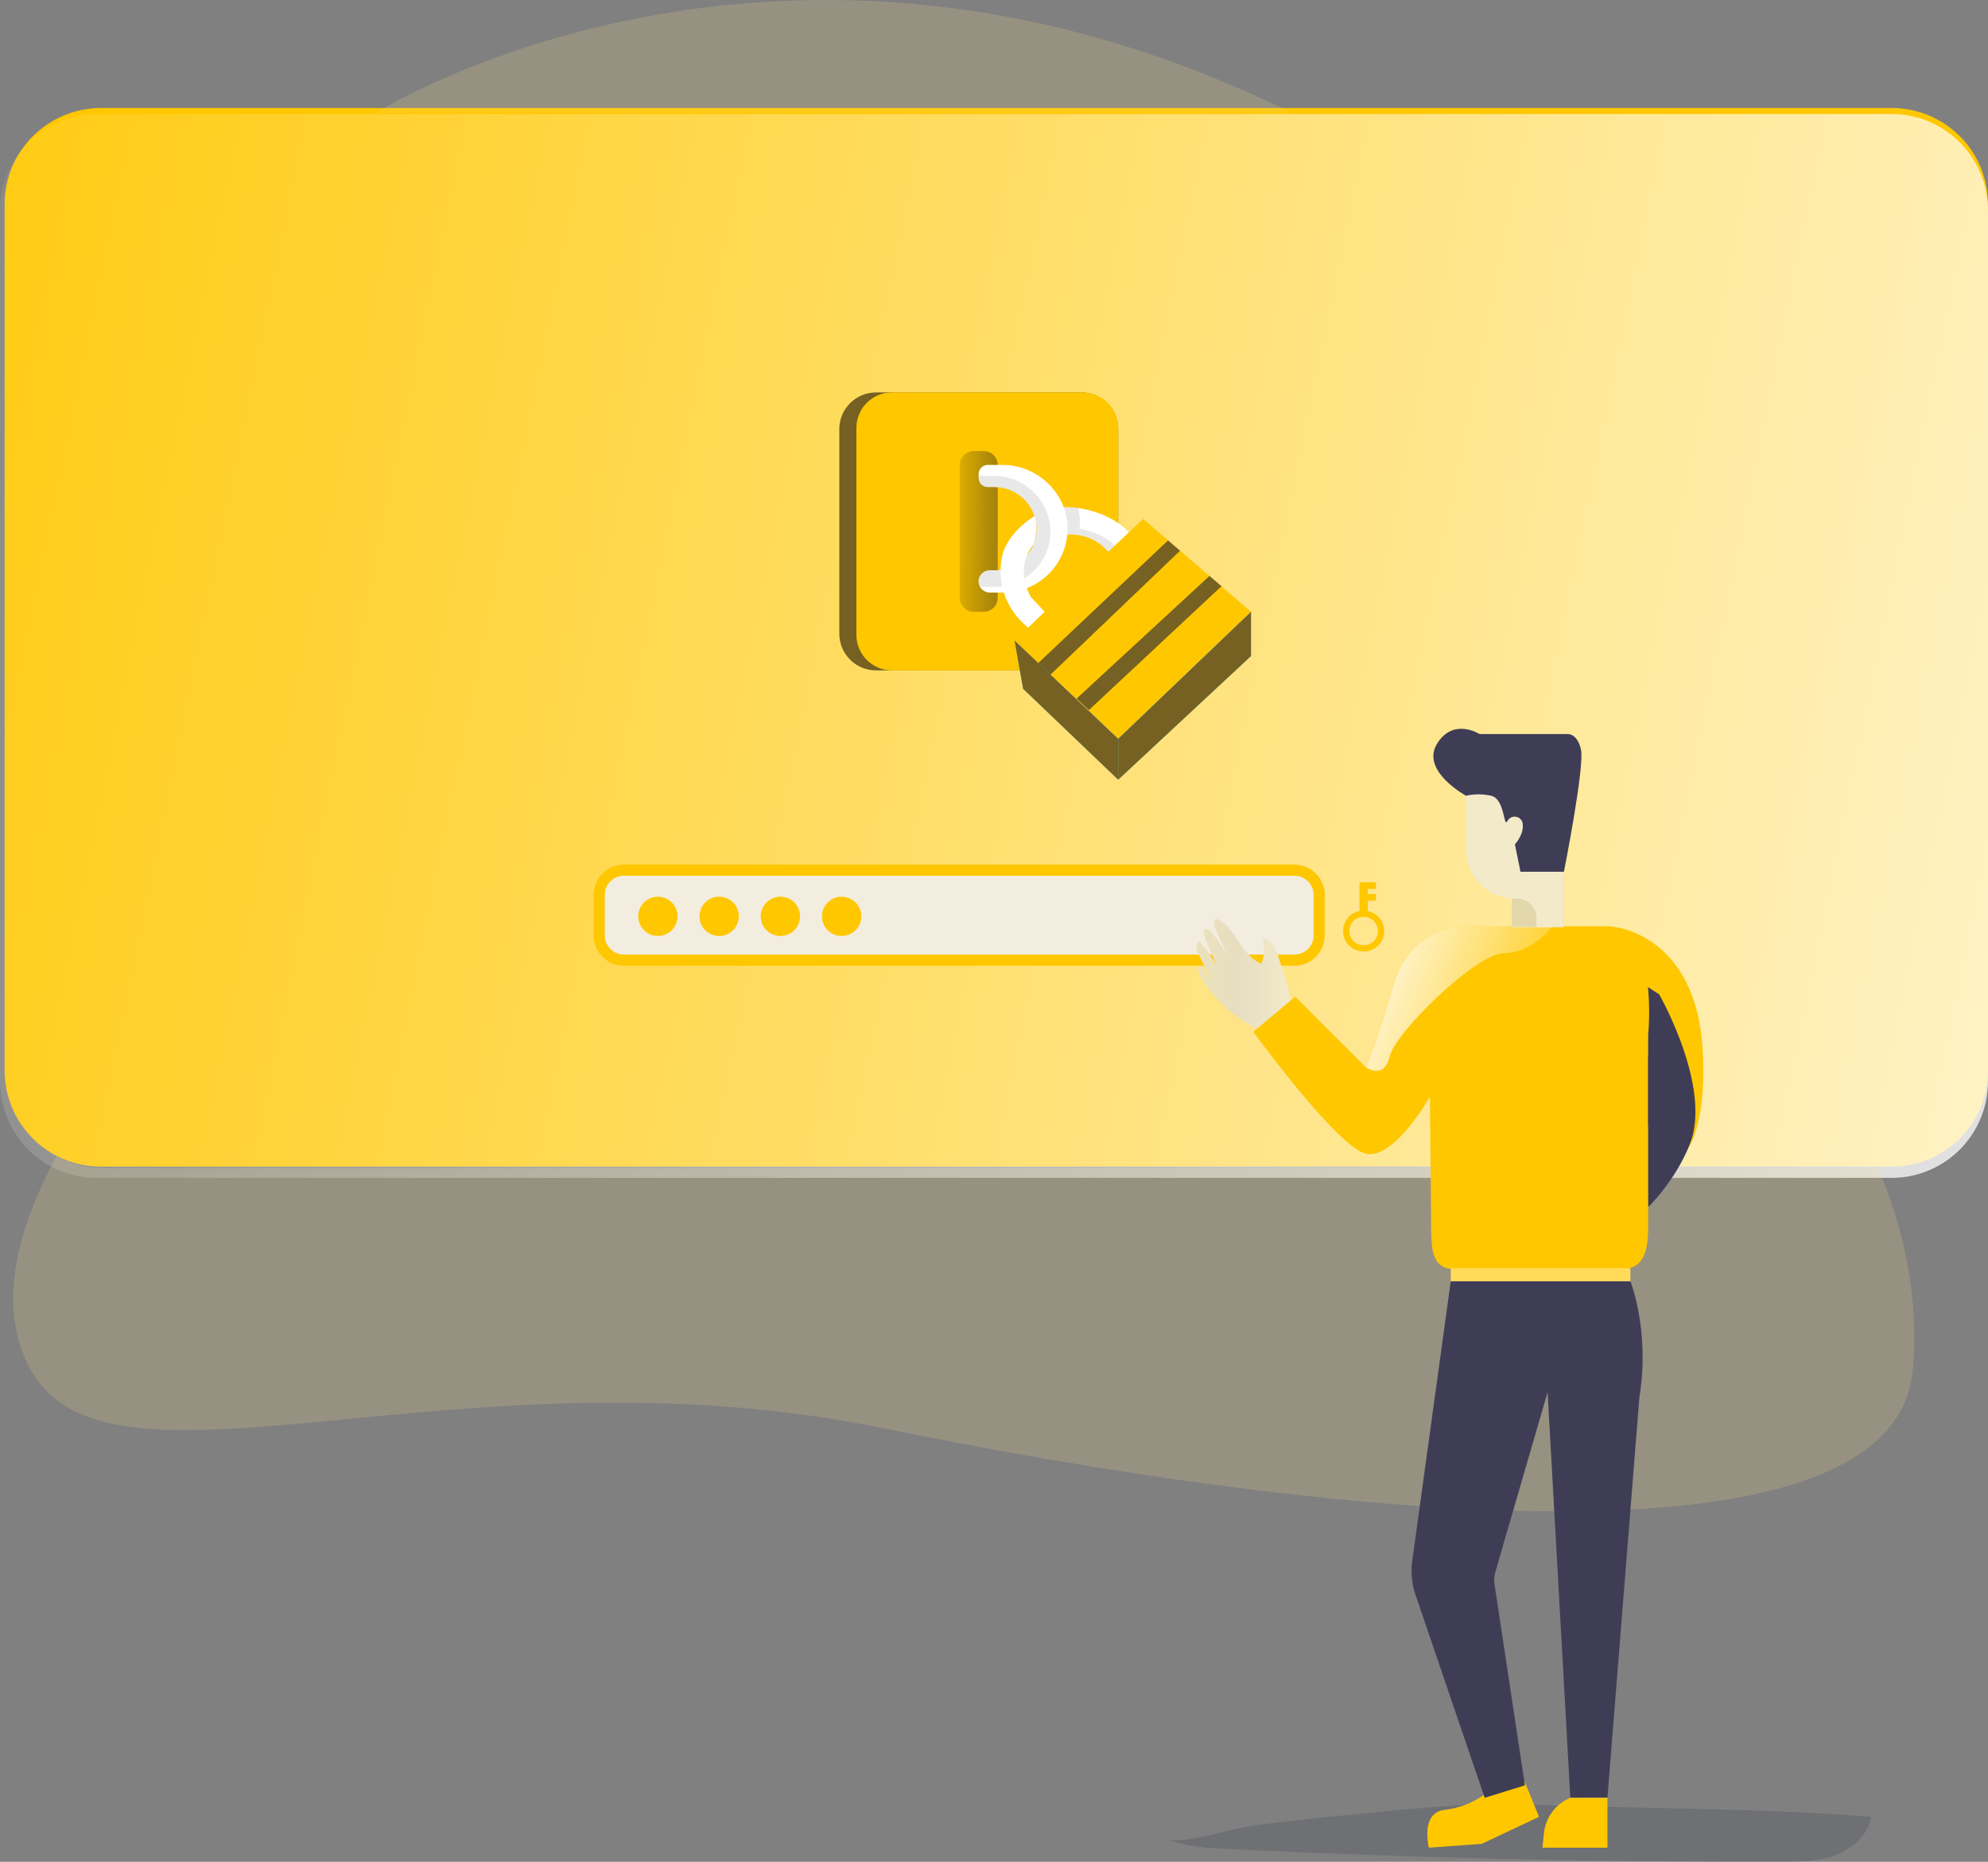 <svg width="157" height="147" viewBox="0 0 157 147" fill="none" xmlns="http://www.w3.org/2000/svg">
<rect x="0" y="0" width="157" height="147" fill="#808080" stroke="none"/>
<g clip-path="url(#clip0)">
<path opacity="0.18" d="M92.001 145.163C93.595 145.818 95.356 145.914 97.076 145.995C111.59 146.693 126.114 147.027 140.648 146.997C142.101 146.997 143.586 146.983 144.947 146.48C146.309 145.978 147.542 144.875 147.781 143.447C138.681 142.743 129.516 142.812 120.448 142.477C115.694 142.302 110.757 142.895 106.028 143.346C103.631 143.576 101.239 143.845 98.85 144.153C97.348 144.35 93.338 145.712 92.001 145.163Z" fill="#1D2741"/>
<path d="M120.424 140.709L121.543 143.449L117.021 145.582L112.845 145.884C112.845 145.884 112.131 143.144 114.081 142.9C115.221 142.77 116.308 142.352 117.239 141.684L120.424 140.709Z" fill="#FFC700"/>
<path d="M124.014 141.948C123.447 142.181 122.954 142.563 122.588 143.052C122.221 143.542 121.995 144.122 121.933 144.73L121.812 145.885H126.946V141.945L124.014 141.948Z" fill="#FFC700"/>
<path d="M157 16.111V84.531C157 86.266 156.404 87.949 155.31 89.299C154.216 90.648 152.691 91.583 150.988 91.948C150.464 92.058 149.93 92.113 149.395 92.113H7.976C6.977 92.113 5.987 91.918 5.064 91.537C4.14 91.156 3.301 90.598 2.594 89.894C1.887 89.19 1.327 88.354 0.944 87.433C0.562 86.513 0.365 85.527 0.366 84.531V16.111C0.368 14.1 1.17 12.172 2.597 10.751C4.024 9.329 5.958 8.529 7.976 8.527H149.395C151.242 8.527 153.027 9.198 154.415 10.414C155.802 11.63 156.699 13.307 156.936 15.133C156.98 15.457 157.001 15.784 157 16.111Z" fill="#FFC700"/>
<path d="M157 16.622V85.381C157 87.124 156.402 88.816 155.306 90.172C154.209 91.528 152.68 92.468 150.974 92.834C150.449 92.945 149.914 93 149.377 93H7.628C6.626 93.001 5.634 92.804 4.709 92.421C3.783 92.039 2.942 91.478 2.234 90.77C1.525 90.062 0.963 89.222 0.58 88.298C0.197 87.373 -0 86.382 4.02877e-07 85.381V16.622C0.002 14.601 0.806 12.663 2.236 11.235C3.667 9.806 5.606 9.002 7.628 9H149.377C151.229 9 153.018 9.674 154.409 10.896C155.8 12.118 156.698 13.804 156.936 15.639C156.98 15.965 157.001 16.293 157 16.622Z" fill="url(#paint0_linear)"/>
<path d="M102.22 68.701H49.279C48.198 68.701 47.322 69.574 47.322 70.651V73.86C47.322 74.937 48.198 75.81 49.279 75.81H102.22C103.301 75.81 104.177 74.937 104.177 73.86V70.651C104.177 69.574 103.301 68.701 102.22 68.701Z" fill="#F3EDDF" stroke="#FFC700" stroke-width="0.88" stroke-miterlimit="10"/>
<path d="M51.958 73.899C52.816 73.899 53.512 73.205 53.512 72.35C53.512 71.495 52.816 70.801 51.958 70.801C51.099 70.801 50.403 71.495 50.403 72.35C50.403 73.205 51.099 73.899 51.958 73.899Z" fill="#FFC700"/>
<path d="M56.793 73.899C57.652 73.899 58.348 73.205 58.348 72.35C58.348 71.495 57.652 70.801 56.793 70.801C55.935 70.801 55.239 71.495 55.239 72.35C55.239 73.205 55.935 73.899 56.793 73.899Z" fill="#FFC700"/>
<path d="M61.631 73.899C62.49 73.899 63.185 73.205 63.185 72.35C63.185 71.495 62.49 70.801 61.631 70.801C60.773 70.801 60.077 71.495 60.077 72.35C60.077 73.205 60.773 73.899 61.631 73.899Z" fill="#FFC700"/>
<path d="M66.467 73.899C67.325 73.899 68.021 73.205 68.021 72.35C68.021 71.495 67.325 70.801 66.467 70.801C65.608 70.801 64.913 71.495 64.913 72.35C64.913 73.205 65.608 73.899 66.467 73.899Z" fill="#FFC700"/>
<path d="M108.015 71.927V71.109H108.662V70.582H108.015V70.188H108.662V69.661H107.365V71.927C106.971 72.007 106.621 72.23 106.382 72.553C106.144 72.876 106.034 73.275 106.075 73.674C106.115 74.073 106.303 74.443 106.601 74.712C106.9 74.98 107.288 75.129 107.69 75.129C108.092 75.129 108.48 74.98 108.778 74.712C109.077 74.443 109.265 74.073 109.305 73.674C109.345 73.275 109.236 72.876 108.997 72.553C108.759 72.23 108.409 72.007 108.015 71.927ZM107.691 74.635C107.468 74.635 107.249 74.57 107.063 74.447C106.877 74.323 106.732 74.148 106.646 73.942C106.56 73.737 106.537 73.51 106.581 73.292C106.624 73.073 106.731 72.873 106.889 72.715C107.047 72.557 107.248 72.45 107.467 72.406C107.686 72.363 107.914 72.385 108.12 72.47C108.327 72.555 108.503 72.699 108.627 72.884C108.751 73.069 108.818 73.287 108.818 73.51C108.818 73.808 108.699 74.094 108.488 74.305C108.277 74.517 107.99 74.636 107.691 74.638V74.635Z" fill="#FFC700"/>
<path d="M85.404 30.983H69.19C67.585 30.983 66.284 32.28 66.284 33.879V50.036C66.284 51.636 67.585 52.932 69.19 52.932H85.404C87.009 52.932 88.31 51.636 88.31 50.036V33.879C88.31 32.28 87.009 30.983 85.404 30.983Z" fill="#766123"/>
<path d="M85.492 30.983H70.447C68.893 30.983 67.633 32.239 67.633 33.788V50.128C67.633 51.677 68.893 52.932 70.447 52.932H85.492C87.047 52.932 88.307 51.677 88.307 50.128V33.788C88.307 32.239 87.047 30.983 85.492 30.983Z" fill="#FFC700"/>
<path d="M89.16 42.029L88.023 43.105L87.529 43.568C87.139 43.105 86.645 42.74 86.087 42.505C85.528 42.269 84.922 42.168 84.317 42.212C84.052 42.243 83.784 42.2 83.543 42.086C82.725 41.623 84.008 40.045 84.008 40.045C84.29 40.039 84.572 40.051 84.853 40.082C84.877 40.079 84.902 40.079 84.927 40.082L85.152 40.109C86.224 40.261 87.971 40.771 89.16 42.029Z" fill="white"/>
<path opacity="0.39" d="M87.979 43.004L88.023 43.105L87.529 43.568C87.139 43.105 86.645 42.74 86.087 42.505C85.528 42.269 84.922 42.168 84.317 42.212C84.052 42.243 83.784 42.2 83.543 42.086L84.008 40.045C84.008 40.045 84.465 40.045 84.853 40.082C84.878 40.079 84.903 40.079 84.927 40.082C85.003 40.086 85.078 40.095 85.152 40.109C85.152 40.109 85.421 41.256 85.221 41.739C85.221 41.746 87.116 42.061 87.979 43.004Z" fill="#C4C4C4"/>
<path d="M77.68 35.61H76.914C76.298 35.61 75.799 36.107 75.799 36.72V47.195C75.799 47.808 76.298 48.306 76.914 48.306H77.68C78.295 48.306 78.794 47.808 78.794 47.195V36.72C78.794 36.107 78.295 35.61 77.68 35.61Z" fill="url(#paint1_linear)"/>
<path d="M84.312 41.785C84.299 43.114 83.761 44.385 82.814 45.321C81.867 46.257 80.588 46.782 79.254 46.784H78.164C78 46.784 77.838 46.737 77.699 46.65C77.56 46.563 77.448 46.439 77.376 46.291C77.309 46.158 77.278 46.01 77.285 45.861C77.292 45.712 77.338 45.567 77.416 45.441C77.495 45.314 77.606 45.21 77.736 45.138C77.867 45.065 78.014 45.028 78.164 45.028H78.569C79.009 45.028 79.443 44.941 79.848 44.771C80.253 44.602 80.62 44.353 80.927 44.04C81.235 43.727 81.476 43.357 81.638 42.95C81.799 42.542 81.877 42.107 81.868 41.67C81.838 40.802 81.47 39.98 80.841 39.379C80.213 38.778 79.374 38.445 78.503 38.451H78.008C77.817 38.451 77.633 38.376 77.498 38.241C77.363 38.106 77.287 37.923 77.287 37.732V37.427C77.287 37.236 77.363 37.053 77.498 36.919C77.633 36.784 77.817 36.708 78.008 36.708H79.167C81.967 36.706 84.331 38.991 84.312 41.785Z" fill="white"/>
<path opacity="0.39" d="M82.963 41.987C82.953 43.143 82.486 44.248 81.662 45.063C80.839 45.877 79.727 46.334 78.567 46.336H77.618C77.534 46.336 77.451 46.322 77.371 46.296C77.304 46.163 77.273 46.015 77.28 45.866C77.287 45.717 77.333 45.572 77.412 45.446C77.491 45.319 77.601 45.215 77.732 45.142C77.862 45.07 78.01 45.033 78.159 45.033H78.564C79.004 45.033 79.439 44.946 79.844 44.776C80.249 44.607 80.615 44.358 80.923 44.045C81.23 43.732 81.471 43.361 81.633 42.954C81.794 42.547 81.873 42.112 81.863 41.675C81.833 40.807 81.465 39.985 80.837 39.384C80.208 38.783 79.369 38.45 78.498 38.456H78.004C77.812 38.456 77.629 38.38 77.493 38.246C77.358 38.111 77.282 37.928 77.282 37.737V37.602C77.346 37.581 77.412 37.57 77.48 37.57H78.485C79.666 37.567 80.799 38.03 81.638 38.858C82.477 39.686 82.953 40.811 82.963 41.987Z" fill="#C4C4C4"/>
<path d="M81.71 40.744C81.71 40.744 82.041 41.628 81.628 42.977C81.628 42.977 80.064 44.58 81.399 47.128L82.501 48.303L81.218 49.561C80.421 48.946 79.803 48.13 79.426 47.198C79.05 46.266 78.929 45.251 79.076 44.257C79.36 42.086 81.71 40.744 81.71 40.744Z" fill="white"/>
<path d="M80.123 50.576L90.278 40.973L98.798 48.303L88.307 58.332L80.123 50.576Z" fill="#FFC700"/>
<path d="M80.123 50.576L80.798 54.383L88.307 61.563V58.332L80.123 50.576Z" fill="#68E1FD"/>
<path d="M98.798 48.303V51.797L88.307 61.563V58.332L98.798 48.303Z" fill="#68E1FD"/>
<path d="M80.123 50.576L80.798 54.383L88.307 61.563V58.332L80.123 50.576Z" fill="#766122"/>
<path d="M98.798 48.303V51.797L88.307 61.563V58.332L98.798 48.303Z" fill="#766122"/>
<path d="M81.996 52.352L92.248 42.667L93.194 43.482L82.962 53.267L81.996 52.352Z" fill="url(#paint2_linear)"/>
<path d="M85.023 55.156L95.519 45.472L96.466 46.284L85.989 56.069L85.023 55.156Z" fill="url(#paint3_linear)"/>
<path opacity="0.21" d="M114.303 64.69C114.2 66.211 114.283 67.739 114.55 69.24C114.718 70.169 114.943 71.191 114.464 72.008C114.217 72.451 113.772 72.762 113.374 73.089C110.849 75.157 109.389 78.228 107.232 80.675C107.089 80.877 106.881 81.024 106.644 81.092C106.399 81.108 106.156 81.039 105.957 80.897C104.643 80.142 103.539 79.072 102.745 77.785C102.357 77.154 102.003 76.435 101.336 76.113C100.101 75.507 98.603 76.795 98.468 78.166C98.332 79.538 99.07 80.828 99.784 82.008L103.088 87.469C104.094 89.133 105.154 90.855 106.794 91.901C107.93 92.591 109.205 93.02 110.528 93.157C112.401 93.403 114.301 93.28 116.186 93.135C119.634 92.869 123.073 92.527 126.502 92.11C127.678 91.968 129.015 91.712 129.611 90.695C130.011 90.01 129.956 89.165 129.887 88.378C129.645 85.523 129.398 82.669 129.146 79.816C129.01 78.198 128.807 76.44 127.663 75.288C126.979 74.603 126.02 74.214 125.412 73.458C124.978 72.852 124.698 72.15 124.597 71.412C124.011 68.334 124.572 65.028 123.362 62.129C123.115 61.543 122.783 60.962 122.237 60.635C121.736 60.376 121.172 60.262 120.609 60.307C117.903 60.383 114.501 61.669 114.303 64.69Z" fill="url(#paint4_linear)"/>
<path opacity="0.18" d="M151.062 108.15C149.597 124.974 103.147 119.584 69.743 112.764C36.339 105.943 8.779 119.584 2.424 108.15C-0.39 103.087 1.49 96.764 4.462 91.288C5.595 91.917 6.872 92.245 8.169 92.24H148.327C150.257 96.769 151.584 102.186 151.062 108.15Z" fill="#FFDF8E"/>
<path d="M114.572 101.159L111.531 123.236C111.403 124.166 111.5 125.112 111.815 125.996L117.251 141.947L120.428 140.962L118.031 125.093C117.98 124.764 118.002 124.428 118.096 124.108L122.22 109.915L124.013 141.925H126.946L129.469 110.336C130.324 105.057 128.758 101.159 128.758 101.159H114.572Z" fill="#3F3D56"/>
<path d="M130.162 95.314L127.152 75.995L126.732 73.641C126.732 73.641 132.351 76.842 133.962 82.441C136.069 89.791 130.162 95.314 130.162 95.314Z" fill="#68E1FD"/>
<path d="M130.162 95.314L127.152 75.995L126.732 73.641C126.732 73.641 132.351 76.842 133.962 82.441C136.069 89.791 130.162 95.314 130.162 95.314Z" fill="url(#paint5_linear)"/>
<path d="M133.25 90.817C135.531 86.324 131.026 78.506 131.026 78.506L127.147 75.997L127.584 73.207C127.584 73.207 133.841 73.845 134.451 82.647C134.653 85.482 134.441 88.983 133.25 90.817Z" fill="#FFC700"/>
<path d="M101.017 75.733C100.807 75.024 100.441 74.18 99.7 74.116C99.901 74.762 99.871 75.458 99.616 76.085C98 75.49 97.624 73.131 96.011 72.52C95.764 72.781 95.902 73.207 96.055 73.532C96.337 74.138 96.62 74.743 96.905 75.349C96.526 74.755 96.124 74.18 95.697 73.626C95.571 73.456 95.354 73.271 95.176 73.379C94.998 73.488 95.062 73.717 95.126 73.894C95.408 74.682 95.729 75.458 96.082 76.216C95.686 75.552 95.232 74.925 94.726 74.34C94.395 74.421 94.464 74.909 94.607 75.216L95.667 77.467L94.817 76.236C94.543 76.263 94.585 76.681 94.719 76.923C95.858 78.951 97.639 80.546 99.784 81.461C100.219 81.645 100.723 81.798 101.15 81.599C102.989 80.764 101.373 76.95 101.017 75.733Z" fill="url(#paint6_linear)"/>
<path d="M130.162 81.709V96.857C130.162 98.714 129.858 100.223 127.992 100.223H114.966C113.108 100.223 113.036 98.729 113.024 96.88L112.927 86.585C112.927 86.585 110.115 91.576 107.872 91.091C105.628 90.606 98.977 81.468 98.977 81.468L102.288 78.695L107.867 84.27C107.867 84.27 108.764 82.239 110.068 77.691C111.373 73.143 115.613 73.131 115.613 73.131H126.94C131.029 73.131 130.162 81.709 130.162 81.709Z" fill="#FFC700"/>
<path d="M130.161 83.415C130.161 83.415 132.118 86.156 130.161 88.897V83.415Z" fill="#3F3D56"/>
<path d="M128.758 100.127H114.572V101.159H128.758V100.127Z" fill="url(#paint7_linear)"/>
<path d="M123.497 62.828H119.403V73.202H123.497V62.828Z" fill="url(#paint8_linear)"/>
<path d="M123.5 61.691V73.204H121.34V72.503C121.34 72.298 121.3 72.096 121.221 71.907C121.143 71.719 121.028 71.547 120.883 71.403C120.738 71.259 120.566 71.144 120.376 71.067C120.187 70.989 119.984 70.949 119.779 70.949H119.655C118.626 70.949 117.64 70.542 116.912 69.817C116.185 69.092 115.776 68.108 115.776 67.083V61.691H123.5Z" fill="url(#paint9_linear)"/>
<path d="M115.776 62.828C115.776 62.828 112.193 60.881 113.475 58.748C114.758 56.616 116.848 57.958 116.848 57.958H123.754C123.754 57.958 124.548 57.835 124.854 59.174C125.16 60.514 123.51 68.829 123.51 68.829H120.078L119.638 66.667C119.638 66.667 120.322 65.928 120.261 65.143C120.266 64.996 120.221 64.852 120.132 64.734C120.044 64.616 119.917 64.532 119.774 64.497C119.631 64.461 119.479 64.476 119.346 64.539C119.212 64.601 119.104 64.708 119.04 64.84C118.731 65.387 118.855 63.072 117.755 62.828C117.104 62.681 116.427 62.681 115.776 62.828Z" fill="#3F3D56"/>
<path d="M122.583 73.182C122.583 73.182 120.994 75.256 118.793 75.256C116.591 75.256 110.177 81.527 109.747 83.416C109.317 85.304 107.872 84.27 107.872 84.27C107.872 84.27 108.769 82.239 110.073 77.691C111.378 73.143 115.613 73.131 115.613 73.131H121.37L122.583 73.182Z" fill="url(#paint10_linear)"/>
<path opacity="0.18" d="M29.683 8.911C29.683 8.911 61.399 -11.14 102.016 8.911H29.683Z" fill="#FFDF8E"/>
</g>
<defs>
<linearGradient id="paint0_linear" x1="-22.753" y1="30.353" x2="216.128" y2="79.152" gradientUnits="userSpaceOnUse">
<stop stop-color="white" stop-opacity="0"/>
<stop offset="1" stop-color="white"/>
</linearGradient>
<linearGradient id="paint1_linear" x1="74.112" y1="41.945" x2="99.456" y2="42.027" gradientUnits="userSpaceOnUse">
<stop stop-opacity="0"/>
<stop offset="0.02" stop-color="#030304" stop-opacity="0.04"/>
<stop offset="0.18" stop-color="#181821" stop-opacity="0.39"/>
<stop offset="0.35" stop-color="#292839" stop-opacity="0.66"/>
<stop offset="0.53" stop-color="#363449" stop-opacity="0.85"/>
<stop offset="0.73" stop-color="#3D3B53" stop-opacity="0.96"/>
<stop offset="0.99" stop-color="#3F3D56"/>
</linearGradient>
<linearGradient id="paint2_linear" x1="4243.53" y1="1847.15" x2="2922.42" y2="3834.64" gradientUnits="userSpaceOnUse">
<stop stop-opacity="0"/>
<stop offset="0.02" stop-color="#030304" stop-opacity="0.04"/>
<stop offset="0.18" stop-color="#181821" stop-opacity="0.39"/>
<stop offset="0.35" stop-color="#292839" stop-opacity="0.66"/>
<stop offset="0.53" stop-color="#363449" stop-opacity="0.85"/>
<stop offset="0.73" stop-color="#3D3B53" stop-opacity="0.96"/>
<stop offset="0.99" stop-color="#3F3D56"/>
</linearGradient>
<linearGradient id="paint3_linear" x1="4496.41" y1="1952.86" x2="3187.01" y2="3966.36" gradientUnits="userSpaceOnUse">
<stop stop-opacity="0"/>
<stop offset="0.02" stop-color="#030304" stop-opacity="0.04"/>
<stop offset="0.18" stop-color="#181821" stop-opacity="0.39"/>
<stop offset="0.35" stop-color="#292839" stop-opacity="0.66"/>
<stop offset="0.53" stop-color="#363449" stop-opacity="0.85"/>
<stop offset="0.73" stop-color="#3D3B53" stop-opacity="0.96"/>
<stop offset="0.99" stop-color="#3F3D56"/>
</linearGradient>
<linearGradient id="paint4_linear" x1="16478.6" y1="9098.95" x2="24717.6" y2="16499.9" gradientUnits="userSpaceOnUse">
<stop stop-opacity="0"/>
<stop offset="0.02" stop-color="#030304" stop-opacity="0.04"/>
<stop offset="0.18" stop-color="#181821" stop-opacity="0.39"/>
<stop offset="0.35" stop-color="#292839" stop-opacity="0.66"/>
<stop offset="0.53" stop-color="#363449" stop-opacity="0.85"/>
<stop offset="0.73" stop-color="#3D3B53" stop-opacity="0.96"/>
<stop offset="0.99" stop-color="#3F3D56"/>
</linearGradient>
<linearGradient id="paint5_linear" x1="5070.48" y1="7327.26" x2="3304.28" y2="7512.17" gradientUnits="userSpaceOnUse">
<stop stop-opacity="0"/>
<stop offset="0.02" stop-color="#030304" stop-opacity="0.04"/>
<stop offset="0.18" stop-color="#181821" stop-opacity="0.39"/>
<stop offset="0.35" stop-color="#292839" stop-opacity="0.66"/>
<stop offset="0.53" stop-color="#363449" stop-opacity="0.85"/>
<stop offset="0.73" stop-color="#3D3B53" stop-opacity="0.96"/>
<stop offset="0.99" stop-color="#3F3D56"/>
</linearGradient>
<linearGradient id="paint6_linear" x1="94.489" y1="77.112" x2="102.015" y2="77.112" gradientUnits="userSpaceOnUse">
<stop stop-color="#EAE1BB"/>
<stop offset="0.42" stop-color="#E7DEC1"/>
<stop offset="1" stop-color="#F2EAC9"/>
</linearGradient>
<linearGradient id="paint7_linear" x1="6692.18" y1="521.809" x2="7506.56" y2="521.809" gradientUnits="userSpaceOnUse">
<stop stop-color="#FFDB59"/>
<stop offset="1" stop-color="#FFC700"/>
</linearGradient>
<linearGradient id="paint8_linear" x1="2110.89" y1="2929.29" x2="2222.33" y2="2928.5" gradientUnits="userSpaceOnUse">
<stop stop-color="#E1D7AB"/>
<stop offset="0.42" stop-color="#EFD4D1"/>
<stop offset="1" stop-color="#F2EAC9"/>
</linearGradient>
<linearGradient id="paint9_linear" x1="4619.62" y1="3192.39" x2="4570.39" y2="3209.82" gradientUnits="userSpaceOnUse">
<stop stop-color="#ECC4D7"/>
<stop offset="0.42" stop-color="#EFD4D1"/>
<stop offset="1" stop-color="#F2EAC9"/>
</linearGradient>
<linearGradient id="paint10_linear" x1="123.705" y1="82.056" x2="106.24" y2="75.195" gradientUnits="userSpaceOnUse">
<stop stop-color="white" stop-opacity="0"/>
<stop offset="1" stop-color="white"/>
</linearGradient>
<clipPath id="clip0">
<rect width="157" height="147" fill="white"/>
</clipPath>
</defs>
</svg>
